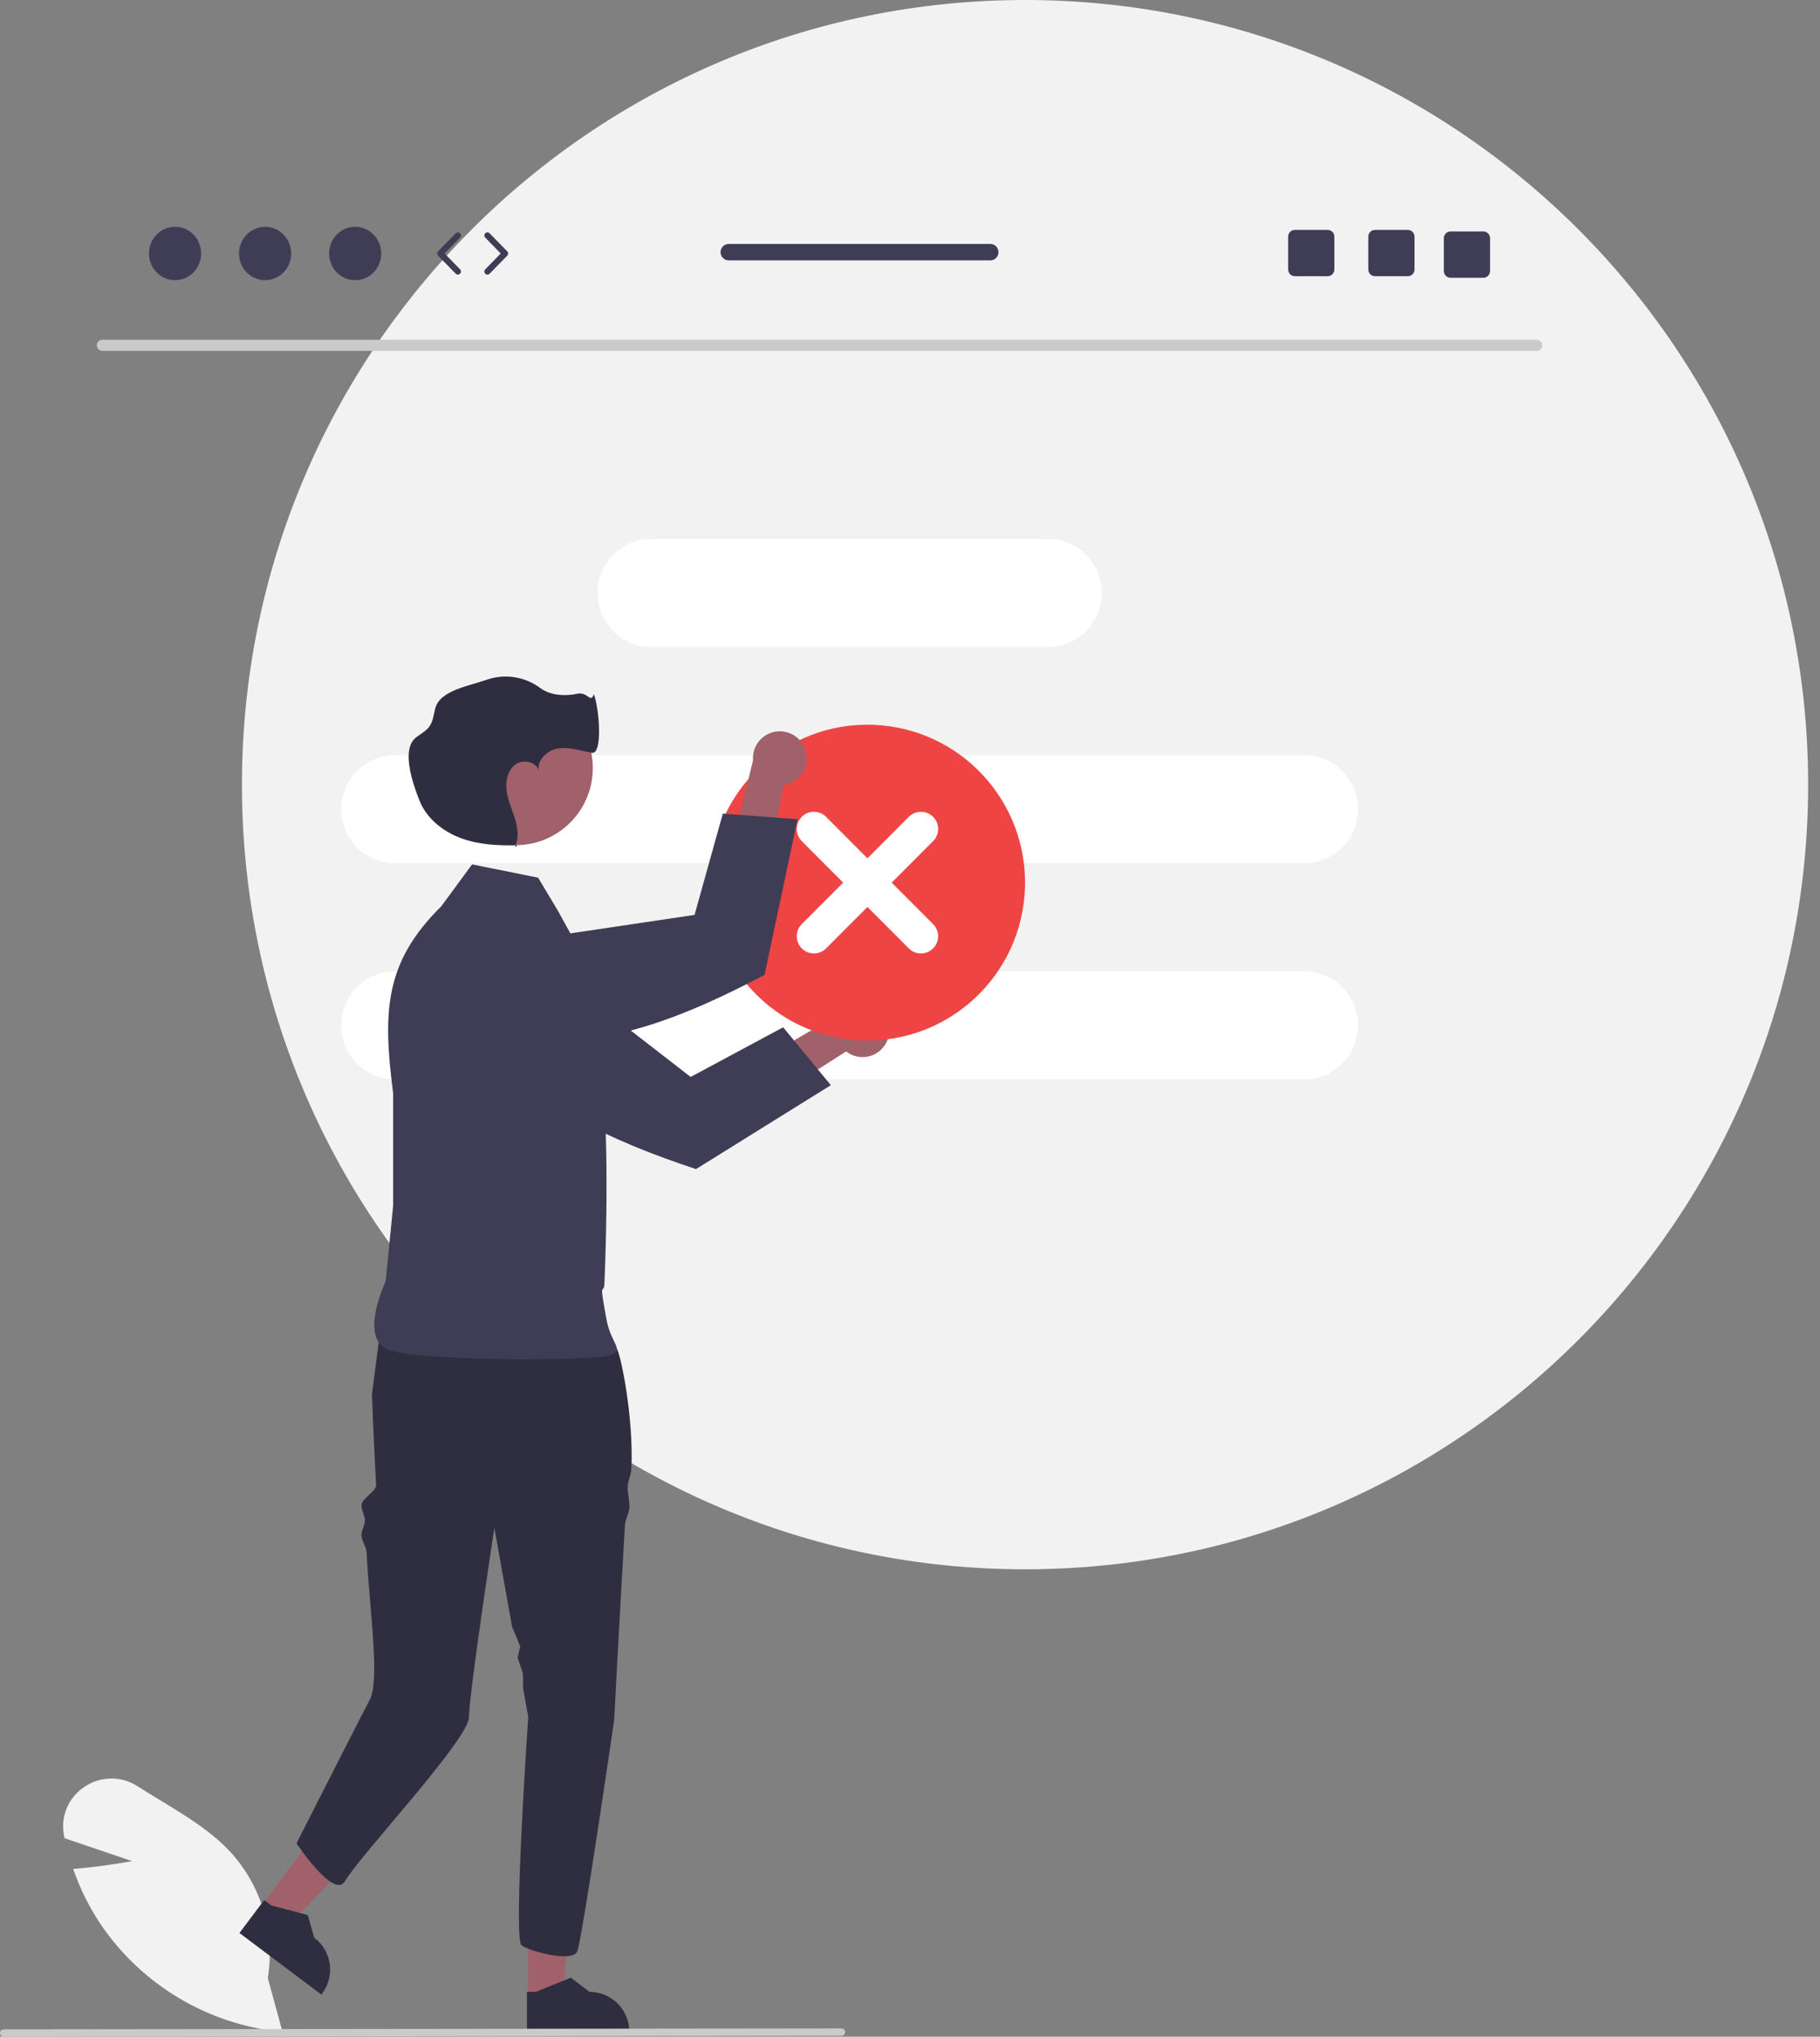 <svg width="118" height="132" viewBox="0 0 118 132" fill="none" xmlns="http://www.w3.org/2000/svg">
    <rect x="0" y="0" width="118" height="132" fill="#808080" stroke="none"/>
    <g clip-path="url(#clip0_188_85057)">
        <path d="M66.459 101.708C94.499 101.708 117.231 78.94 117.231 50.854C117.231 22.768 94.499 0 66.459 0C38.418 0 15.687 22.768 15.687 50.854C15.687 78.94 38.418 101.708 66.459 101.708Z" fill="#F2F2F2"/>
        <path d="M99.637 22.742H6.63C6.431 22.738 6.273 22.572 6.277 22.372C6.281 22.179 6.437 22.023 6.63 22.019H99.637C99.837 22.023 99.995 22.188 99.991 22.388C99.987 22.582 99.831 22.738 99.637 22.742Z" fill="#CACACA"/>
        <path d="M67.941 34.932H42.23C40.299 34.932 38.733 36.5 38.733 38.434V38.434C38.733 40.368 40.299 41.936 42.23 41.936H67.941C69.872 41.936 71.438 40.368 71.438 38.434C71.438 36.5 69.872 34.932 67.941 34.932Z" fill="white"/>
        <path d="M25.621 48.941H84.55C86.481 48.941 88.047 50.509 88.047 52.444C88.047 54.378 86.481 55.946 84.55 55.946H25.621C23.689 55.946 22.124 54.378 22.124 52.444C22.124 50.509 23.689 48.941 25.621 48.941Z" fill="white"/>
        <path d="M25.621 62.951H84.55C86.481 62.951 88.047 64.519 88.047 66.453C88.047 68.387 86.481 69.955 84.55 69.955H25.621C23.689 69.955 22.124 68.387 22.124 66.453C22.124 64.519 23.689 62.951 25.621 62.951Z" fill="white"/>
        <path d="M18.318 131.692L18.18 131.678C13.474 131.192 9.22 128.657 6.548 124.747C5.816 123.658 5.224 122.48 4.786 121.243L4.744 121.125L4.869 121.115C6.357 120.995 7.887 120.742 8.566 120.621L4.185 119.135L4.158 119.004C3.899 117.782 4.407 116.525 5.443 115.829C6.482 115.099 7.859 115.076 8.922 115.77C9.399 116.075 9.898 116.377 10.38 116.669C12.038 117.674 13.752 118.712 15.037 120.133C16.986 122.331 17.84 125.293 17.362 128.193L18.318 131.692Z" fill="#F2F2F2"/>
        <path d="M34.241 129.51L36.4 129.51L37.427 121.168L34.24 121.169L34.241 129.51Z" fill="#A0616A"/>
        <path d="M34.165 131.766L40.804 131.766V131.681C40.804 130.252 39.647 129.093 38.22 129.093H38.22L37.007 128.172L34.745 129.093L34.165 129.093L34.165 131.766Z" fill="#2F2E41"/>
        <path d="M16.939 123.52L18.666 124.818L24.485 118.763L21.936 116.848L16.939 123.52Z" fill="#A0616A"/>
        <path d="M15.526 125.279L20.837 129.27L20.888 129.203C21.744 128.059 21.513 126.437 20.371 125.579L20.371 125.579L19.953 124.113L17.591 123.49L17.128 123.141L15.526 125.279H15.526Z" fill="#2F2E41"/>
        <path d="M24.116 90.367C24.116 90.367 24.235 93.623 24.385 96.234C24.41 96.663 23.408 97.128 23.434 97.594C23.451 97.903 23.639 98.203 23.657 98.526C23.675 98.866 23.415 99.167 23.434 99.519C23.452 99.862 23.749 100.257 23.767 100.608C23.959 104.394 24.657 108.927 23.958 110.194C23.614 110.818 19.224 119.468 19.224 119.468C19.224 119.468 21.67 123.143 22.369 121.918C23.291 120.3 30.405 112.731 30.405 111.285C30.405 109.842 32.051 99.022 32.051 99.022L33.199 105.425L33.725 106.694L33.559 107.438L33.9 108.444L33.918 109.438L34.249 111.285C34.249 111.285 33.253 125.677 33.814 126.078C34.377 126.48 37.1 127.203 37.422 126.48C37.741 125.758 39.822 111.46 39.822 111.46C39.822 111.46 40.158 104.909 40.521 98.819C40.542 98.465 40.79 98.038 40.81 97.69C40.832 97.286 40.675 96.761 40.696 96.369C40.719 95.919 40.918 95.602 40.937 95.172C41.086 91.845 40.252 87.794 39.986 87.395C39.184 86.191 38.463 85.229 38.463 85.229C38.463 85.229 27.662 81.674 24.776 85.286L24.116 90.367L24.116 90.367Z" fill="#2F2E41"/>
        <path d="M34.888 56.881L30.606 56.023L28.608 58.74C24.88 62.412 24.824 65.653 25.489 70.847V78.138L25.008 83.026C25.008 83.026 23.302 86.599 25.061 87.43C26.82 88.262 38.373 88.191 39.476 87.859C40.58 87.527 39.623 87.12 39.334 85.572C38.79 82.665 39.154 84.067 39.191 83.142C39.728 69.865 38.477 64.414 38.35 62.981L36.173 59.026L34.888 56.881Z" fill="#3F3D56"/>
        <path d="M57.456 67.586C57.01 68.433 55.963 68.757 55.117 68.31C55.027 68.263 54.941 68.207 54.861 68.144L45.614 74.025L45.64 70.823L54.623 65.602C55.263 64.883 56.363 64.82 57.081 65.461C57.681 65.998 57.836 66.876 57.456 67.586Z" fill="#A0616A"/>
        <path d="M31.507 60.589L30.455 60.478C29.482 60.377 28.528 60.794 27.94 61.577C27.715 61.874 27.554 62.214 27.465 62.576L27.465 62.579C27.201 63.669 27.615 64.812 28.516 65.478L32.152 68.164C34.704 71.617 39.499 73.908 45.124 75.77L53.868 70.331L50.775 66.579L44.778 69.798L35.863 62.886L35.858 62.882L32.465 60.693L31.507 60.589L31.507 60.589Z" fill="#3F3D56"/>
        <path d="M33.441 54.775C36.199 54.775 38.435 52.536 38.435 49.774C38.435 47.012 36.199 44.773 33.441 44.773C30.684 44.773 28.448 47.012 28.448 49.774C28.448 52.536 30.684 54.775 33.441 54.775Z" fill="#A0616A"/>
        <path d="M33.557 54.776C33.516 54.778 33.476 54.779 33.436 54.78C33.419 54.825 33.4 54.869 33.378 54.913L33.557 54.776V54.776Z" fill="#2F2E41"/>
        <path d="M34.927 49.913C34.935 49.962 34.947 50.011 34.963 50.058C34.956 50.008 34.944 49.96 34.927 49.913Z" fill="#2F2E41"/>
        <path d="M38.499 44.987C38.293 45.626 38.11 44.815 37.434 44.961C36.62 45.136 35.674 45.076 35.008 44.577C34.015 43.847 32.729 43.651 31.565 44.051C30.425 44.455 28.516 44.74 28.219 45.913C28.116 46.322 28.075 46.764 27.825 47.102C27.606 47.398 27.261 47.567 26.972 47.794C25.997 48.562 26.742 50.745 27.203 51.899C27.665 53.052 28.723 53.892 29.887 54.322C31.013 54.739 32.235 54.812 33.436 54.78C33.645 54.237 33.555 53.61 33.382 53.047C33.196 52.438 32.919 51.851 32.842 51.218C32.764 50.586 32.935 49.868 33.464 49.515C33.95 49.19 34.742 49.388 34.927 49.913C34.819 49.256 35.483 48.621 36.168 48.51C36.903 48.389 37.637 48.655 38.37 48.788C39.103 48.92 38.843 45.83 38.499 44.987Z" fill="#2F2E41"/>
        <path d="M66.424 58.047C66.89 52.414 62.708 47.469 57.084 47.003C51.459 46.537 46.523 50.725 46.057 56.359C45.592 61.992 49.774 66.937 55.398 67.403C61.022 67.869 65.959 63.681 66.424 58.047Z" fill="#EF4444"/>
        <path d="M58.925 52.938L56.241 55.627L53.557 52.938C53.122 52.503 52.418 52.503 51.983 52.938C51.549 53.374 51.549 54.079 51.983 54.514L54.667 57.203L51.983 59.892C51.549 60.327 51.55 61.033 51.985 61.468C52.419 61.902 53.122 61.902 53.557 61.468L56.241 58.779L58.925 61.468C59.36 61.902 60.064 61.902 60.498 61.466C60.932 61.031 60.932 60.327 60.498 59.892L57.814 57.203L60.498 54.514C60.933 54.079 60.933 53.374 60.498 52.938C60.064 52.503 59.359 52.503 58.925 52.938Z" fill="white"/>
        <path d="M52.214 48.6C52.515 49.509 52.024 50.491 51.116 50.792C51.02 50.824 50.92 50.848 50.819 50.863L48.654 61.617L46.366 59.382L48.823 49.274C48.749 48.314 49.465 47.476 50.423 47.401C51.225 47.338 51.966 47.834 52.214 48.6Z" fill="#A0616A"/>
        <path d="M29.209 62.511L28.4 63.195C27.654 63.828 27.293 64.807 27.451 65.774C27.509 66.142 27.642 66.494 27.842 66.809L27.844 66.811C28.447 67.757 29.556 68.248 30.66 68.059L35.112 67.29C39.367 67.836 44.337 65.956 49.573 63.179L51.707 53.094L46.864 52.732L45.031 59.295L33.879 60.953L33.873 60.954L29.947 61.891L29.209 62.511L29.209 62.511Z" fill="#3F3D56"/>
        <path d="M54.557 131.938L0.237 132C0.106 132 -0 131.892 1.27555e-06 131.761C0 131.63 0.106 131.524 0.237 131.523L54.557 131.462C54.689 131.462 54.795 131.569 54.794 131.701C54.794 131.832 54.688 131.938 54.557 131.938Z" fill="#CACACA"/>
        <path d="M11.349 18.16C12.283 18.16 13.04 17.385 13.04 16.429C13.04 15.473 12.283 14.698 11.349 14.698C10.415 14.698 9.659 15.473 9.659 16.429C9.659 17.385 10.415 18.16 11.349 18.16Z" fill="#3F3D56"/>
        <path d="M17.188 18.16C18.122 18.16 18.879 17.385 18.879 16.429C18.879 15.473 18.122 14.698 17.188 14.698C16.255 14.698 15.498 15.473 15.498 16.429C15.498 17.385 16.255 18.16 17.188 18.16Z" fill="#3F3D56"/>
        <path d="M23.028 18.16C23.962 18.16 24.719 17.385 24.719 16.429C24.719 15.473 23.962 14.698 23.028 14.698C22.095 14.698 21.338 15.473 21.338 16.429C21.338 17.385 22.095 18.16 23.028 18.16Z" fill="#3F3D56"/>
        <path d="M29.687 17.797C29.635 17.797 29.583 17.777 29.544 17.737L28.403 16.569C28.327 16.491 28.327 16.367 28.403 16.289L29.544 15.121C29.621 15.042 29.748 15.041 29.826 15.118C29.905 15.196 29.907 15.322 29.83 15.401L28.826 16.429L29.83 17.457C29.907 17.536 29.905 17.663 29.826 17.74C29.788 17.778 29.737 17.797 29.687 17.797Z" fill="#3F3D56"/>
        <path d="M31.603 17.797C31.553 17.797 31.502 17.778 31.463 17.74C31.384 17.663 31.383 17.536 31.46 17.457L32.464 16.429L31.46 15.401C31.383 15.322 31.384 15.195 31.463 15.118C31.542 15.041 31.669 15.042 31.746 15.121L32.887 16.289C32.963 16.367 32.963 16.491 32.887 16.569L31.746 17.737C31.707 17.777 31.655 17.797 31.603 17.797Z" fill="#3F3D56"/>
        <path d="M91.272 14.899H89.152C88.91 14.899 88.714 15.095 88.714 15.337V17.463C88.714 17.706 88.91 17.902 89.152 17.902H91.272C91.514 17.902 91.712 17.706 91.712 17.463V15.337C91.712 15.095 91.514 14.899 91.272 14.899Z" fill="#3F3D56"/>
        <path d="M86.075 14.899H83.954C83.713 14.899 83.517 15.095 83.517 15.337V17.463C83.517 17.706 83.713 17.902 83.954 17.902H86.075C86.317 17.902 86.515 17.706 86.515 17.463V15.337C86.515 15.095 86.317 14.899 86.075 14.899Z" fill="#3F3D56"/>
        <path d="M96.169 14.999H94.049C93.807 14.999 93.611 15.195 93.611 15.437V17.564C93.611 17.806 93.807 18.002 94.049 18.002H96.169C96.411 18.002 96.609 17.806 96.609 17.564V15.437C96.609 15.195 96.411 14.999 96.169 14.999Z" fill="#3F3D56"/>
        <path d="M64.203 15.808H47.251C46.955 15.808 46.717 16.048 46.717 16.342C46.717 16.637 46.955 16.877 47.251 16.877H64.203C64.497 16.877 64.737 16.637 64.737 16.342C64.737 16.048 64.497 15.808 64.203 15.808Z" fill="#3F3D56"/>
    </g>
    <defs>
        <clipPath id="clip0_188_85057">
            <rect width="117.231" height="132" fill="white"/>
        </clipPath>
    </defs>
</svg>